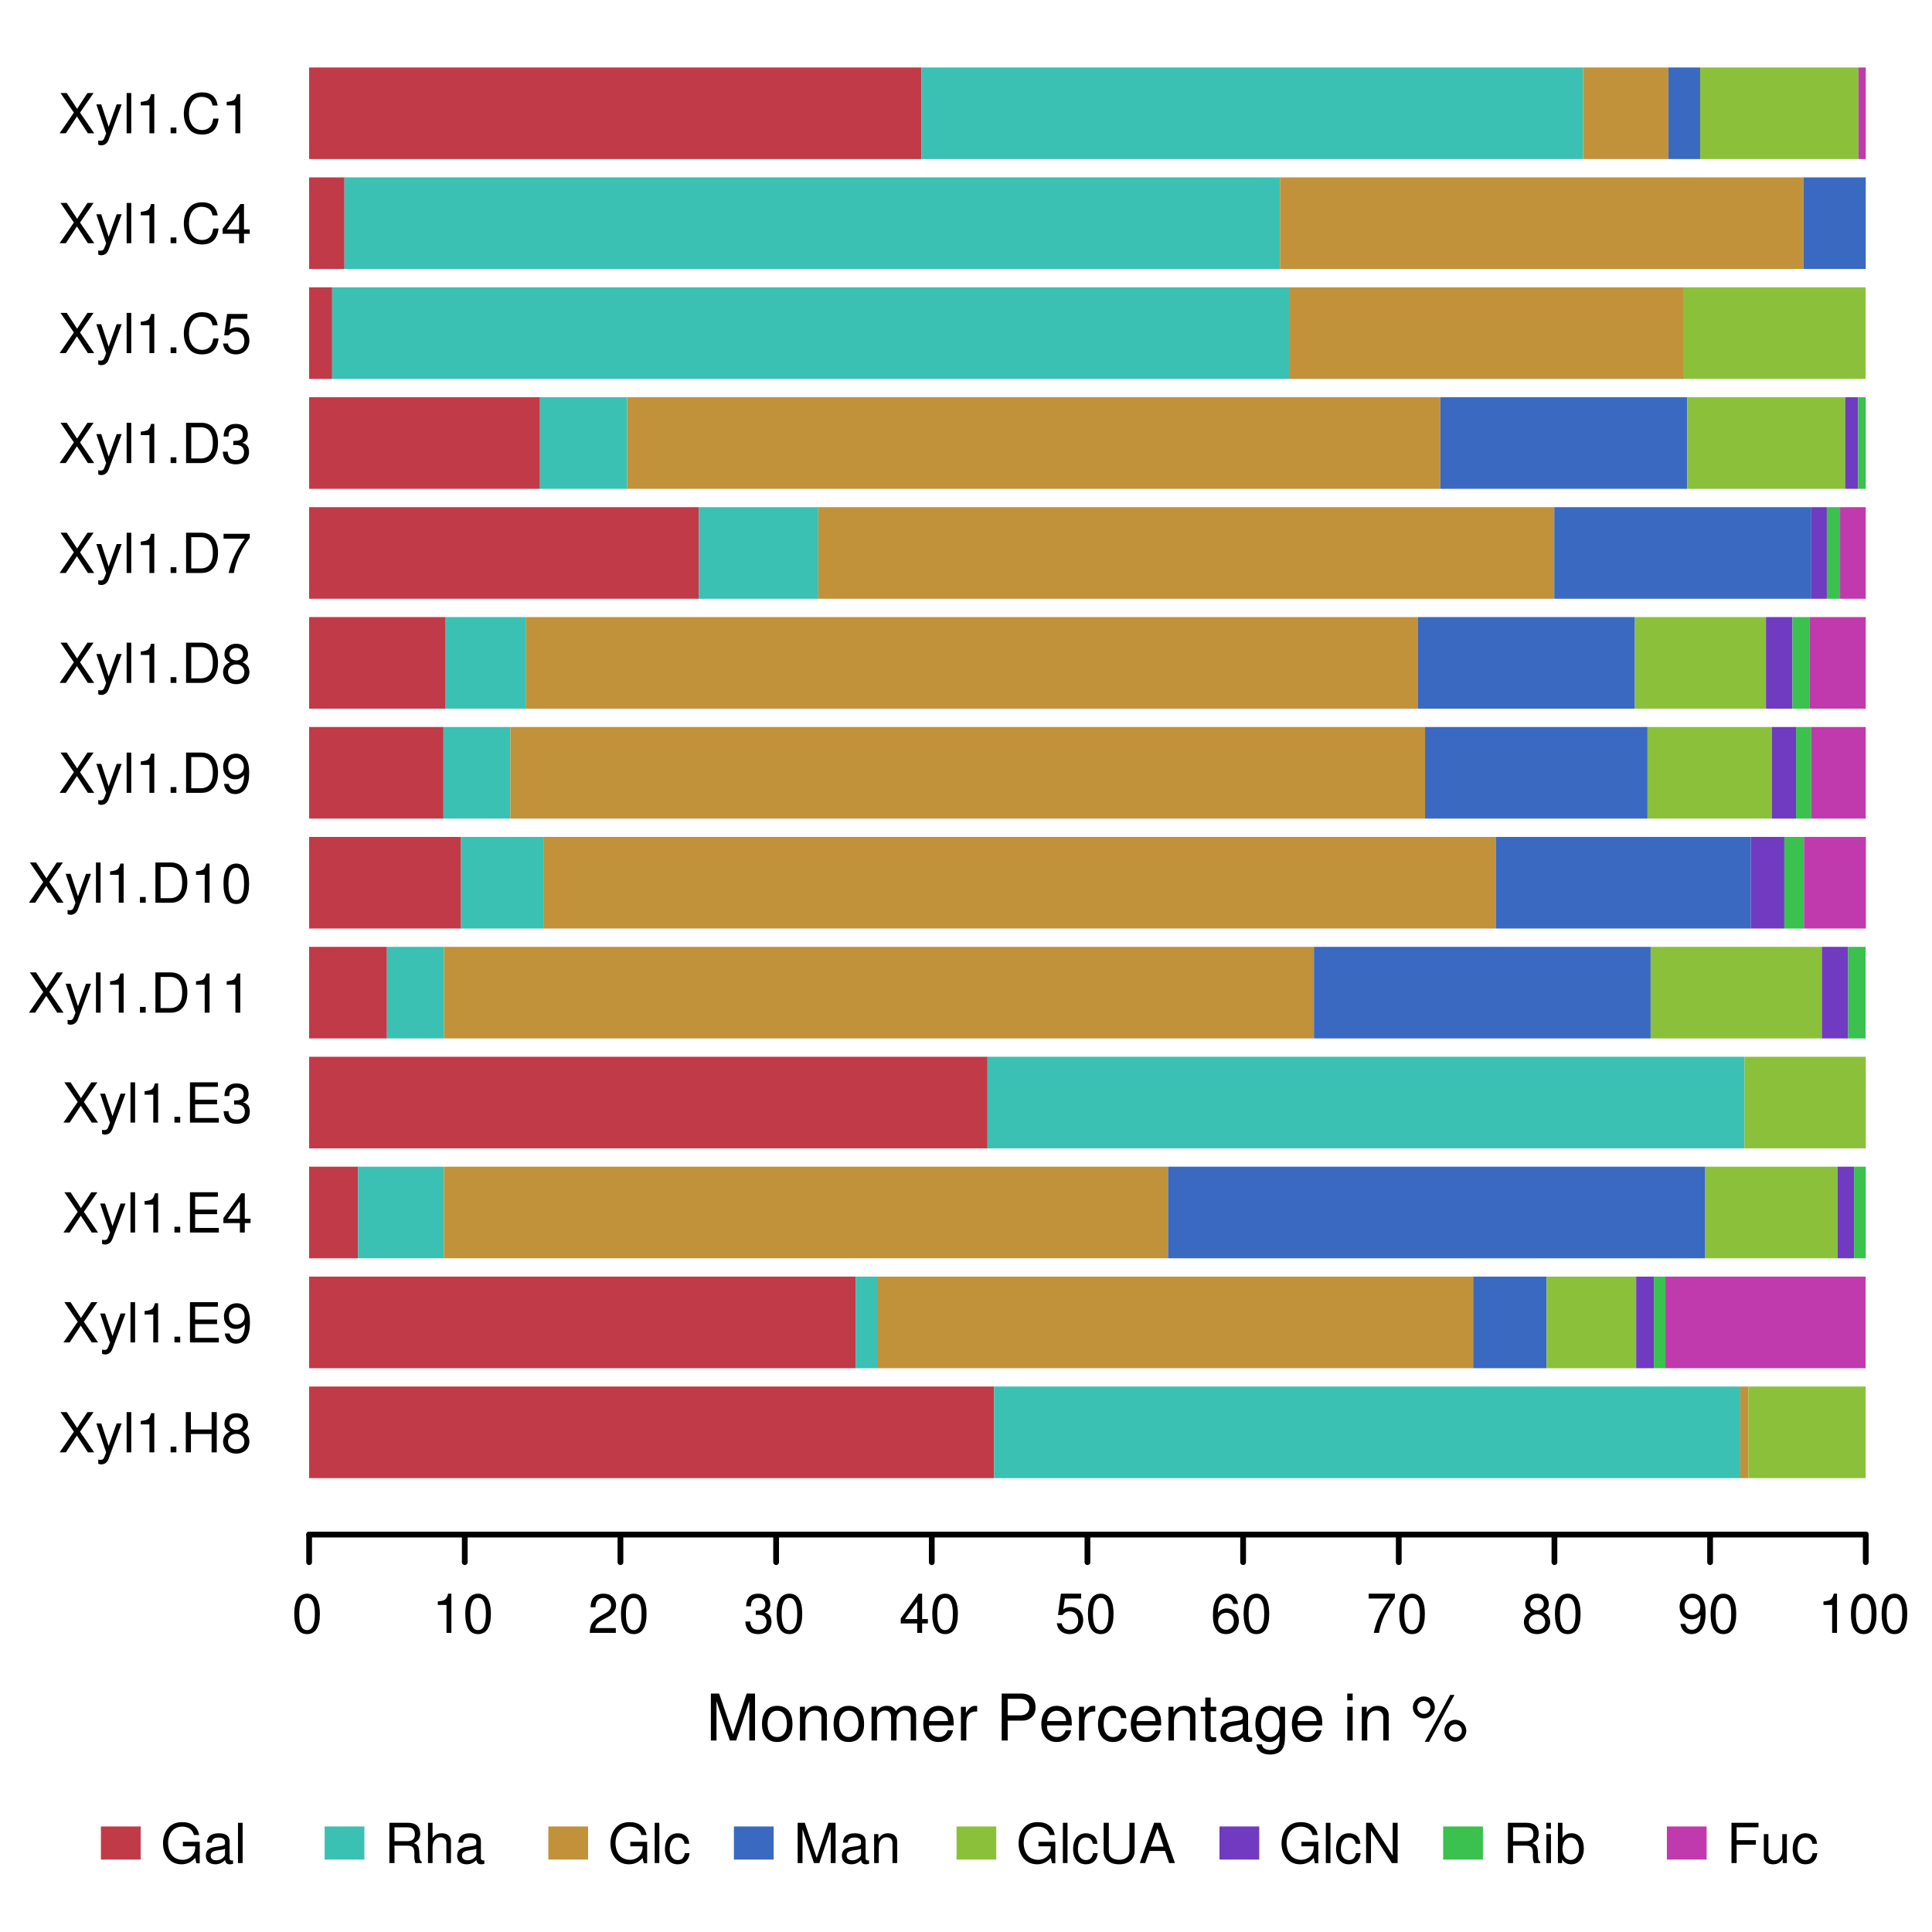 <?xml version="1.0" encoding="UTF-8"?>
<svg xmlns="http://www.w3.org/2000/svg" xmlns:xlink="http://www.w3.org/1999/xlink" width="504pt" height="504pt" viewBox="0 0 504 504" version="1.1">
  <defs>
    <g>
      <symbol overflow="visible" id="glyph0-0">
        <path style="stroke:none;" d=""/>
      </symbol>
      <symbol overflow="visible" id="glyph0-1">
        <path style="stroke:none;" d="M 5.641 -5.391 L 9.172 -10.5 L 7.578 -10.5 L 4.875 -6.375 L 2.172 -10.5 L 0.547 -10.5 L 4.031 -5.391 L 0.312 0 L 1.938 0 L 4.828 -4.375 L 7.688 0 L 9.344 0 Z M 5.641 -5.391 "/>
      </symbol>
      <symbol overflow="visible" id="glyph0-2">
        <path style="stroke:none;" d="M 5.594 -7.547 L 3.5 -1.672 L 1.562 -7.547 L 0.281 -7.547 L 2.844 0.031 L 2.375 1.219 C 2.188 1.75 1.922 1.953 1.406 1.953 C 1.234 1.953 1.031 1.938 0.781 1.875 L 0.781 2.953 C 1.016 3.078 1.266 3.141 1.578 3.141 C 1.969 3.141 2.391 3.016 2.703 2.781 C 3.078 2.5 3.297 2.188 3.531 1.578 L 6.891 -7.547 Z M 5.594 -7.547 "/>
      </symbol>
      <symbol overflow="visible" id="glyph0-3">
        <path style="stroke:none;" d="M 2.188 -10.5 L 0.984 -10.5 L 0.984 0 L 2.188 0 Z M 2.188 -10.5 "/>
      </symbol>
      <symbol overflow="visible" id="glyph0-4">
        <path style="stroke:none;" d="M 3.734 -7.281 L 3.734 0 L 5 0 L 5 -10.219 L 4.156 -10.219 C 3.719 -8.641 3.422 -8.422 1.469 -8.188 L 1.469 -7.281 Z M 3.734 -7.281 "/>
      </symbol>
      <symbol overflow="visible" id="glyph0-5">
        <path style="stroke:none;" d="M 2.75 -1.5 L 1.25 -1.5 L 1.25 0 L 2.75 0 Z M 2.75 -1.5 "/>
      </symbol>
      <symbol overflow="visible" id="glyph0-6">
        <path style="stroke:none;" d="M 7.938 -4.781 L 7.938 0 L 9.281 0 L 9.281 -10.5 L 7.938 -10.5 L 7.938 -5.969 L 2.531 -5.969 L 2.531 -10.5 L 1.203 -10.5 L 1.203 0 L 2.547 0 L 2.547 -4.781 Z M 7.938 -4.781 "/>
      </symbol>
      <symbol overflow="visible" id="glyph0-7">
        <path style="stroke:none;" d="M 5.641 -5.375 C 6.688 -6 7.031 -6.531 7.031 -7.484 C 7.031 -9.094 5.781 -10.219 3.969 -10.219 C 2.156 -10.219 0.891 -9.094 0.891 -7.484 C 0.891 -6.547 1.234 -6.016 2.281 -5.375 C 1.109 -4.812 0.531 -3.969 0.531 -2.844 C 0.531 -0.969 1.938 0.328 3.969 0.328 C 5.984 0.328 7.391 -0.969 7.391 -2.828 C 7.391 -3.969 6.812 -4.812 5.641 -5.375 Z M 3.969 -9.094 C 5.047 -9.094 5.734 -8.453 5.734 -7.469 C 5.734 -6.516 5.031 -5.875 3.969 -5.875 C 2.891 -5.875 2.188 -6.516 2.188 -7.484 C 2.188 -8.453 2.891 -9.094 3.969 -9.094 Z M 3.969 -4.812 C 5.234 -4.812 6.094 -4 6.094 -2.812 C 6.094 -1.594 5.234 -0.797 3.938 -0.797 C 2.688 -0.797 1.828 -1.609 1.828 -2.812 C 1.828 -4 2.688 -4.812 3.969 -4.812 Z M 3.969 -4.812 "/>
      </symbol>
      <symbol overflow="visible" id="glyph0-8">
        <path style="stroke:none;" d="M 2.641 -4.781 L 8.359 -4.781 L 8.359 -5.969 L 2.641 -5.969 L 2.641 -9.328 L 8.578 -9.328 L 8.578 -10.5 L 1.297 -10.5 L 1.297 0 L 8.828 0 L 8.828 -1.188 L 2.641 -1.188 Z M 2.641 -4.781 "/>
      </symbol>
      <symbol overflow="visible" id="glyph0-9">
        <path style="stroke:none;" d="M 0.766 -2.328 C 1.016 -0.656 2.109 0.328 3.656 0.328 C 4.781 0.328 5.812 -0.219 6.391 -1.125 C 7.047 -2.125 7.328 -3.375 7.328 -5.234 C 7.328 -6.938 7.078 -8.031 6.469 -8.953 C 5.906 -9.766 5.016 -10.219 3.891 -10.219 C 1.938 -10.219 0.547 -8.766 0.547 -6.766 C 0.547 -4.875 1.844 -3.531 3.688 -3.531 C 4.656 -3.531 5.359 -3.875 6.016 -4.672 C 6 -2.172 5.203 -0.797 3.75 -0.797 C 2.859 -0.797 2.234 -1.359 2.031 -2.328 Z M 3.875 -9.109 C 5.062 -9.109 5.953 -8.125 5.953 -6.797 C 5.953 -5.547 5.078 -4.656 3.828 -4.656 C 2.609 -4.656 1.844 -5.5 1.844 -6.875 C 1.844 -8.172 2.703 -9.109 3.875 -9.109 Z M 3.875 -9.109 "/>
      </symbol>
      <symbol overflow="visible" id="glyph0-10">
        <path style="stroke:none;" d="M 4.703 -2.453 L 4.703 0 L 5.984 0 L 5.984 -2.453 L 7.484 -2.453 L 7.484 -3.594 L 5.984 -3.594 L 5.984 -10.219 L 5.047 -10.219 L 0.406 -3.781 L 0.406 -2.453 Z M 4.703 -3.594 L 1.516 -3.594 L 4.703 -8.047 Z M 4.703 -3.594 "/>
      </symbol>
      <symbol overflow="visible" id="glyph0-11">
        <path style="stroke:none;" d="M 3.188 -4.688 L 3.344 -4.688 L 3.875 -4.703 C 5.266 -4.703 6 -4.062 6 -2.844 C 6 -1.562 5.203 -0.797 3.875 -0.797 C 2.5 -0.797 1.812 -1.484 1.734 -2.969 L 0.469 -2.969 C 0.516 -2.141 0.656 -1.609 0.906 -1.156 C 1.422 -0.172 2.438 0.328 3.828 0.328 C 5.938 0.328 7.297 -0.922 7.297 -2.859 C 7.297 -4.156 6.781 -4.875 5.562 -5.281 C 6.516 -5.656 6.984 -6.375 6.984 -7.406 C 6.984 -9.156 5.812 -10.219 3.875 -10.219 C 1.812 -10.219 0.719 -9.094 0.672 -6.922 L 1.938 -6.922 C 1.953 -7.531 2.016 -7.875 2.172 -8.203 C 2.469 -8.766 3.094 -9.109 3.891 -9.109 C 5.016 -9.109 5.688 -8.438 5.688 -7.359 C 5.688 -6.641 5.438 -6.203 4.875 -5.984 C 4.531 -5.828 4.078 -5.781 3.188 -5.766 Z M 3.188 -4.688 "/>
      </symbol>
      <symbol overflow="visible" id="glyph0-12">
        <path style="stroke:none;" d="M 1.281 0 L 5.328 0 C 7.984 0 9.609 -1.984 9.609 -5.266 C 9.609 -8.516 8 -10.5 5.328 -10.5 L 1.281 -10.5 Z M 2.625 -1.188 L 2.625 -9.328 L 5.094 -9.328 C 7.172 -9.328 8.266 -7.922 8.266 -5.25 C 8.266 -2.594 7.172 -1.188 5.094 -1.188 Z M 2.625 -1.188 "/>
      </symbol>
      <symbol overflow="visible" id="glyph0-13">
        <path style="stroke:none;" d="M 3.969 -10.219 C 3.016 -10.219 2.141 -9.797 1.609 -9.094 C 0.953 -8.203 0.625 -6.828 0.625 -4.938 C 0.625 -1.5 1.766 0.328 3.969 0.328 C 6.125 0.328 7.297 -1.5 7.297 -4.859 C 7.297 -6.844 6.984 -8.172 6.312 -9.094 C 5.781 -9.812 4.922 -10.219 3.969 -10.219 Z M 3.969 -9.094 C 5.328 -9.094 6 -7.703 6 -4.969 C 6 -2.078 5.344 -0.719 3.938 -0.719 C 2.594 -0.719 1.922 -2.125 1.922 -4.922 C 1.922 -7.719 2.594 -9.094 3.969 -9.094 Z M 3.969 -9.094 "/>
      </symbol>
      <symbol overflow="visible" id="glyph0-14">
        <path style="stroke:none;" d="M 7.484 -10.219 L 0.656 -10.219 L 0.656 -8.953 L 6.188 -8.953 C 3.75 -5.484 2.75 -3.359 1.984 0 L 3.344 0 C 3.906 -3.266 5.188 -6.078 7.484 -9.141 Z M 7.484 -10.219 "/>
      </symbol>
      <symbol overflow="visible" id="glyph0-15">
        <path style="stroke:none;" d="M 9.531 -7.25 C 9.125 -9.547 7.797 -10.672 5.484 -10.672 C 4.078 -10.672 2.938 -10.234 2.156 -9.359 C 1.203 -8.328 0.688 -6.828 0.688 -5.125 C 0.688 -3.406 1.219 -1.922 2.219 -0.891 C 3.031 -0.062 4.062 0.328 5.438 0.328 C 8 0.328 9.438 -1.047 9.75 -3.828 L 8.375 -3.828 C 8.25 -3.109 8.109 -2.625 7.891 -2.203 C 7.469 -1.344 6.562 -0.844 5.453 -0.844 C 3.359 -0.844 2.031 -2.516 2.031 -5.141 C 2.031 -7.844 3.297 -9.5 5.328 -9.5 C 6.188 -9.5 6.969 -9.234 7.406 -8.828 C 7.797 -8.469 8.016 -8.031 8.172 -7.25 Z M 9.531 -7.25 "/>
      </symbol>
      <symbol overflow="visible" id="glyph0-16">
        <path style="stroke:none;" d="M 6.859 -10.219 L 1.578 -10.219 L 0.828 -4.656 L 1.984 -4.656 C 2.578 -5.359 3.062 -5.609 3.859 -5.609 C 5.234 -5.609 6.094 -4.672 6.094 -3.156 C 6.094 -1.688 5.25 -0.797 3.859 -0.797 C 2.75 -0.797 2.078 -1.359 1.766 -2.5 L 0.5 -2.5 C 0.672 -1.672 0.828 -1.266 1.125 -0.891 C 1.703 -0.109 2.734 0.328 3.891 0.328 C 5.953 0.328 7.391 -1.172 7.391 -3.328 C 7.391 -5.344 6.047 -6.734 4.094 -6.734 C 3.375 -6.734 2.797 -6.547 2.203 -6.109 L 2.609 -8.953 L 6.859 -8.953 Z M 6.859 -10.219 "/>
      </symbol>
      <symbol overflow="visible" id="glyph0-17">
        <path style="stroke:none;" d="M 10.219 -5.547 L 5.828 -5.547 L 5.828 -4.359 L 9.031 -4.359 L 9.031 -4.078 C 9.031 -2.203 7.656 -0.844 5.734 -0.844 C 4.672 -0.844 3.703 -1.234 3.078 -1.922 C 2.391 -2.672 1.969 -3.922 1.969 -5.219 C 1.969 -7.797 3.438 -9.5 5.656 -9.5 C 7.266 -9.5 8.406 -8.672 8.703 -7.312 L 10.062 -7.312 C 9.703 -9.453 8.078 -10.672 5.672 -10.672 C 4.391 -10.672 3.359 -10.344 2.531 -9.672 C 1.328 -8.656 0.641 -7.031 0.641 -5.141 C 0.641 -1.922 2.609 0.328 5.453 0.328 C 6.875 0.328 8.016 -0.203 9.031 -1.344 L 9.359 0.062 L 10.219 0.062 Z M 10.219 -5.547 "/>
      </symbol>
      <symbol overflow="visible" id="glyph0-18">
        <path style="stroke:none;" d="M 7.703 -0.703 C 7.578 -0.672 7.516 -0.672 7.453 -0.672 C 7.031 -0.672 6.797 -0.891 6.797 -1.266 L 6.797 -5.703 C 6.797 -7.047 5.812 -7.766 3.969 -7.766 C 2.859 -7.766 1.953 -7.453 1.453 -6.891 C 1.109 -6.5 0.969 -6.062 0.938 -5.312 L 2.141 -5.312 C 2.25 -6.234 2.797 -6.656 3.922 -6.656 C 5 -6.656 5.609 -6.25 5.609 -5.531 L 5.609 -5.219 C 5.609 -4.703 5.297 -4.5 4.344 -4.375 C 2.656 -4.156 2.391 -4.109 1.938 -3.922 C 1.047 -3.562 0.609 -2.875 0.609 -1.906 C 0.609 -0.531 1.562 0.328 3.078 0.328 C 4.031 0.328 4.797 0 5.641 -0.781 C 5.734 -0.016 6.109 0.328 6.891 0.328 C 7.125 0.328 7.312 0.297 7.703 0.203 Z M 5.609 -2.375 C 5.609 -1.969 5.484 -1.734 5.125 -1.391 C 4.641 -0.953 4.047 -0.719 3.344 -0.719 C 2.406 -0.719 1.859 -1.172 1.859 -1.938 C 1.859 -2.719 2.391 -3.125 3.672 -3.312 C 4.938 -3.484 5.203 -3.547 5.609 -3.734 Z M 5.609 -2.375 "/>
      </symbol>
      <symbol overflow="visible" id="glyph0-19">
        <path style="stroke:none;" d="M 2.672 -4.531 L 6.141 -4.531 C 7.328 -4.531 7.859 -3.953 7.859 -2.656 L 7.844 -1.719 C 7.844 -1.062 7.969 -0.438 8.156 0 L 9.781 0 L 9.781 -0.328 C 9.281 -0.672 9.172 -1.047 9.141 -2.453 C 9.141 -4.172 8.859 -4.703 7.719 -5.188 C 8.906 -5.766 9.375 -6.5 9.375 -7.688 C 9.375 -9.516 8.234 -10.5 6.188 -10.5 L 1.344 -10.5 L 1.344 0 L 2.672 0 Z M 2.672 -5.703 L 2.672 -9.328 L 5.922 -9.328 C 6.672 -9.328 7.109 -9.203 7.438 -8.922 C 7.797 -8.609 7.984 -8.141 7.984 -7.5 C 7.984 -6.266 7.344 -5.703 5.922 -5.703 Z M 2.672 -5.703 "/>
      </symbol>
      <symbol overflow="visible" id="glyph0-20">
        <path style="stroke:none;" d="M 1.016 -10.5 L 1.016 0 L 2.203 0 L 2.203 -4.156 C 2.203 -5.703 3.016 -6.719 4.25 -6.719 C 4.641 -6.719 5.031 -6.578 5.312 -6.375 C 5.656 -6.125 5.812 -5.766 5.812 -5.234 L 5.812 0 L 7 0 L 7 -5.703 C 7 -6.969 6.094 -7.766 4.625 -7.766 C 3.562 -7.766 2.906 -7.438 2.203 -6.516 L 2.203 -10.5 Z M 1.016 -10.5 "/>
      </symbol>
      <symbol overflow="visible" id="glyph0-21">
        <path style="stroke:none;" d="M 6.781 -5.016 C 6.734 -5.75 6.562 -6.219 6.281 -6.641 C 5.766 -7.344 4.859 -7.766 3.797 -7.766 C 1.766 -7.766 0.453 -6.156 0.453 -3.641 C 0.453 -1.203 1.75 0.328 3.781 0.328 C 5.594 0.328 6.734 -0.75 6.875 -2.594 L 5.656 -2.594 C 5.453 -1.391 4.844 -0.781 3.812 -0.781 C 2.5 -0.781 1.703 -1.859 1.703 -3.641 C 1.703 -5.531 2.484 -6.656 3.781 -6.656 C 4.797 -6.656 5.438 -6.062 5.578 -5.016 Z M 6.781 -5.016 "/>
      </symbol>
      <symbol overflow="visible" id="glyph0-22">
        <path style="stroke:none;" d="M 6.734 0 L 9.703 -8.797 L 9.703 0 L 10.969 0 L 10.969 -10.5 L 9.109 -10.5 L 6.047 -1.359 L 2.938 -10.5 L 1.078 -10.5 L 1.078 0 L 2.344 0 L 2.344 -8.797 L 5.328 0 Z M 6.734 0 "/>
      </symbol>
      <symbol overflow="visible" id="glyph0-23">
        <path style="stroke:none;" d="M 1.016 -7.547 L 1.016 0 L 2.219 0 L 2.219 -4.156 C 2.219 -5.703 3.031 -6.719 4.266 -6.719 C 5.219 -6.719 5.812 -6.141 5.812 -5.234 L 5.812 0 L 7.016 0 L 7.016 -5.703 C 7.016 -6.953 6.078 -7.766 4.625 -7.766 C 3.5 -7.766 2.781 -7.328 2.125 -6.281 L 2.125 -7.547 Z M 1.016 -7.547 "/>
      </symbol>
      <symbol overflow="visible" id="glyph0-24">
        <path style="stroke:none;" d="M 7.953 -10.5 L 7.953 -3.125 C 7.953 -1.719 6.922 -0.844 5.25 -0.844 C 4.469 -0.844 3.828 -1.031 3.328 -1.391 C 2.812 -1.797 2.562 -2.328 2.562 -3.125 L 2.562 -10.5 L 1.219 -10.5 L 1.219 -3.125 C 1.219 -1 2.75 0.328 5.25 0.328 C 7.703 0.328 9.297 -1.016 9.297 -3.125 L 9.297 -10.5 Z M 7.953 -10.5 "/>
      </symbol>
      <symbol overflow="visible" id="glyph0-25">
        <path style="stroke:none;" d="M 6.828 -3.156 L 7.906 0 L 9.406 0 L 5.719 -10.5 L 3.984 -10.5 L 0.25 0 L 1.672 0 L 2.781 -3.156 Z M 6.453 -4.281 L 3.109 -4.281 L 4.844 -9.062 Z M 6.453 -4.281 "/>
      </symbol>
      <symbol overflow="visible" id="glyph0-26">
        <path style="stroke:none;" d="M 9.312 -10.5 L 8.031 -10.5 L 8.031 -1.922 L 2.547 -10.5 L 1.094 -10.5 L 1.094 0 L 2.359 0 L 2.359 -8.516 L 7.797 0 L 9.312 0 Z M 9.312 -10.5 "/>
      </symbol>
      <symbol overflow="visible" id="glyph0-27">
        <path style="stroke:none;" d="M 2.156 -7.547 L 0.969 -7.547 L 0.969 0 L 2.156 0 Z M 2.156 -10.5 L 0.953 -10.5 L 0.953 -8.984 L 2.156 -8.984 Z M 2.156 -10.5 "/>
      </symbol>
      <symbol overflow="visible" id="glyph0-28">
        <path style="stroke:none;" d="M 0.781 -10.5 L 0.781 0 L 1.859 0 L 1.859 -0.969 C 2.438 -0.094 3.203 0.328 4.25 0.328 C 6.234 0.328 7.531 -1.297 7.531 -3.797 C 7.531 -6.25 6.297 -7.766 4.312 -7.766 C 3.266 -7.766 2.531 -7.375 1.969 -6.531 L 1.969 -10.5 Z M 4.078 -6.641 C 5.422 -6.641 6.281 -5.469 6.281 -3.672 C 6.281 -1.953 5.391 -0.797 4.078 -0.797 C 2.812 -0.797 1.969 -1.938 1.969 -3.719 C 1.969 -5.484 2.812 -6.641 4.078 -6.641 Z M 4.078 -6.641 "/>
      </symbol>
      <symbol overflow="visible" id="glyph0-29">
        <path style="stroke:none;" d="M 2.641 -4.781 L 7.656 -4.781 L 7.656 -5.969 L 2.641 -5.969 L 2.641 -9.328 L 8.344 -9.328 L 8.344 -10.5 L 1.297 -10.5 L 1.297 0 L 2.641 0 Z M 2.641 -4.781 "/>
      </symbol>
      <symbol overflow="visible" id="glyph0-30">
        <path style="stroke:none;" d="M 6.938 0 L 6.938 -7.547 L 5.75 -7.547 L 5.75 -3.266 C 5.75 -1.734 4.938 -0.719 3.688 -0.719 C 2.734 -0.719 2.125 -1.297 2.125 -2.203 L 2.125 -7.547 L 0.938 -7.547 L 0.938 -1.734 C 0.938 -0.469 1.875 0.328 3.344 0.328 C 4.453 0.328 5.156 -0.062 5.859 -1.047 L 5.859 0 Z M 6.938 0 "/>
      </symbol>
      <symbol overflow="visible" id="glyph0-31">
        <path style="stroke:none;" d="M 7.297 -1.25 L 1.922 -1.25 C 2.047 -2.094 2.5 -2.625 3.766 -3.359 L 5.203 -4.141 C 6.625 -4.906 7.359 -5.969 7.359 -7.219 C 7.359 -8.062 7.016 -8.859 6.406 -9.406 C 5.812 -9.953 5.062 -10.219 4.094 -10.219 C 2.797 -10.219 1.828 -9.75 1.266 -8.891 C 0.906 -8.344 0.75 -7.703 0.719 -6.672 L 1.984 -6.672 C 2.031 -7.359 2.125 -7.781 2.297 -8.109 C 2.625 -8.734 3.281 -9.109 4.047 -9.109 C 5.203 -9.109 6.062 -8.281 6.062 -7.188 C 6.062 -6.375 5.594 -5.688 4.688 -5.172 L 3.359 -4.422 C 1.219 -3.219 0.609 -2.25 0.484 0 L 7.297 0 Z M 7.297 -1.25 "/>
      </symbol>
      <symbol overflow="visible" id="glyph0-32">
        <path style="stroke:none;" d="M 7.172 -7.547 C 6.922 -9.219 5.828 -10.219 4.281 -10.219 C 3.156 -10.219 2.141 -9.672 1.547 -8.766 C 0.906 -7.766 0.625 -6.516 0.625 -4.656 C 0.625 -2.938 0.875 -1.844 1.484 -0.938 C 2.031 -0.109 2.922 0.328 4.047 0.328 C 6 0.328 7.391 -1.109 7.391 -3.109 C 7.391 -5.016 6.094 -6.359 4.266 -6.359 C 3.25 -6.359 2.469 -5.969 1.922 -5.219 C 1.938 -7.703 2.734 -9.094 4.188 -9.094 C 5.078 -9.094 5.703 -8.531 5.906 -7.547 Z M 4.109 -5.234 C 5.328 -5.234 6.094 -4.375 6.094 -3.016 C 6.094 -1.734 5.234 -0.797 4.062 -0.797 C 2.875 -0.797 1.984 -1.766 1.984 -3.078 C 1.984 -4.344 2.859 -5.234 4.109 -5.234 Z M 4.109 -5.234 "/>
      </symbol>
      <symbol overflow="visible" id="glyph1-0">
        <path style="stroke:none;" d=""/>
      </symbol>
      <symbol overflow="visible" id="glyph1-1">
        <path style="stroke:none;" d="M 7.859 0 L 11.297 -10.266 L 11.297 0 L 12.781 0 L 12.781 -12.25 L 10.609 -12.25 L 7.047 -1.578 L 3.422 -12.25 L 1.266 -12.25 L 1.266 0 L 2.734 0 L 2.734 -10.266 L 6.219 0 Z M 7.859 0 "/>
      </symbol>
      <symbol overflow="visible" id="glyph1-2">
        <path style="stroke:none;" d="M 4.562 -9.047 C 2.094 -9.047 0.609 -7.297 0.609 -4.328 C 0.609 -1.375 2.078 0.391 4.578 0.391 C 7.047 0.391 8.562 -1.375 8.562 -4.266 C 8.562 -7.312 7.109 -9.047 4.562 -9.047 Z M 4.578 -7.766 C 6.172 -7.766 7.109 -6.469 7.109 -4.281 C 7.109 -2.219 6.125 -0.906 4.578 -0.906 C 3.016 -0.906 2.062 -2.203 2.062 -4.328 C 2.062 -6.453 3.016 -7.766 4.578 -7.766 Z M 4.578 -7.766 "/>
      </symbol>
      <symbol overflow="visible" id="glyph1-3">
        <path style="stroke:none;" d="M 1.172 -8.797 L 1.172 0 L 2.594 0 L 2.594 -4.859 C 2.594 -6.656 3.531 -7.828 4.969 -7.828 C 6.078 -7.828 6.781 -7.156 6.781 -6.094 L 6.781 0 L 8.188 0 L 8.188 -6.656 C 8.188 -8.109 7.094 -9.047 5.391 -9.047 C 4.078 -9.047 3.234 -8.547 2.469 -7.328 L 2.469 -8.797 Z M 1.172 -8.797 "/>
      </symbol>
      <symbol overflow="visible" id="glyph1-4">
        <path style="stroke:none;" d="M 1.172 -8.797 L 1.172 0 L 2.594 0 L 2.594 -5.531 C 2.594 -6.797 3.516 -7.828 4.656 -7.828 C 5.688 -7.828 6.281 -7.188 6.281 -6.062 L 6.281 0 L 7.688 0 L 7.688 -5.531 C 7.688 -6.797 8.609 -7.828 9.766 -7.828 C 10.781 -7.828 11.391 -7.172 11.391 -6.062 L 11.391 0 L 12.797 0 L 12.797 -6.594 C 12.797 -8.188 11.891 -9.047 10.25 -9.047 C 9.062 -9.047 8.359 -8.703 7.547 -7.703 C 7.016 -8.656 6.312 -9.047 5.172 -9.047 C 4 -9.047 3.219 -8.609 2.469 -7.562 L 2.469 -8.797 Z M 1.172 -8.797 "/>
      </symbol>
      <symbol overflow="visible" id="glyph1-5">
        <path style="stroke:none;" d="M 8.609 -3.938 C 8.609 -5.281 8.516 -6.078 8.266 -6.734 C 7.688 -8.188 6.344 -9.047 4.703 -9.047 C 2.25 -9.047 0.672 -7.172 0.672 -4.281 C 0.672 -1.391 2.203 0.391 4.672 0.391 C 6.688 0.391 8.078 -0.75 8.438 -2.672 L 7.016 -2.672 C 6.641 -1.516 5.844 -0.906 4.719 -0.906 C 3.828 -0.906 3.078 -1.312 2.609 -2.047 C 2.266 -2.547 2.156 -3.062 2.141 -3.938 Z M 2.172 -5.078 C 2.281 -6.703 3.281 -7.766 4.688 -7.766 C 6.062 -7.766 7.125 -6.625 7.125 -5.172 C 7.125 -5.141 7.125 -5.109 7.109 -5.078 Z M 2.172 -5.078 "/>
      </symbol>
      <symbol overflow="visible" id="glyph1-6">
        <path style="stroke:none;" d="M 1.156 -8.797 L 1.156 0 L 2.562 0 L 2.562 -4.562 C 2.562 -5.828 2.891 -6.656 3.562 -7.141 C 4 -7.453 4.422 -7.562 5.391 -7.578 L 5.391 -9 C 5.156 -9.031 5.031 -9.047 4.859 -9.047 C 3.953 -9.047 3.266 -8.516 2.453 -7.203 L 2.453 -8.797 Z M 1.156 -8.797 "/>
      </symbol>
      <symbol overflow="visible" id="glyph1-7">
        <path style="stroke:none;" d=""/>
      </symbol>
      <symbol overflow="visible" id="glyph1-8">
        <path style="stroke:none;" d="M 3.094 -5.188 L 6.938 -5.188 C 7.891 -5.188 8.656 -5.469 9.312 -6.062 C 10.047 -6.734 10.359 -7.531 10.359 -8.656 C 10.359 -10.953 9 -12.25 6.578 -12.25 L 1.531 -12.25 L 1.531 0 L 3.094 0 Z M 3.094 -6.562 L 3.094 -10.875 L 6.344 -10.875 C 7.844 -10.875 8.734 -10.062 8.734 -8.719 C 8.734 -7.375 7.844 -6.562 6.344 -6.562 Z M 3.094 -6.562 "/>
      </symbol>
      <symbol overflow="visible" id="glyph1-9">
        <path style="stroke:none;" d="M 7.906 -5.844 C 7.844 -6.703 7.656 -7.25 7.328 -7.75 C 6.719 -8.562 5.656 -9.047 4.438 -9.047 C 2.062 -9.047 0.516 -7.172 0.516 -4.25 C 0.516 -1.406 2.031 0.391 4.422 0.391 C 6.516 0.391 7.844 -0.875 8.016 -3.016 L 6.594 -3.016 C 6.359 -1.609 5.641 -0.906 4.453 -0.906 C 2.906 -0.906 1.984 -2.172 1.984 -4.25 C 1.984 -6.453 2.891 -7.766 4.422 -7.766 C 5.594 -7.766 6.328 -7.078 6.5 -5.844 Z M 7.906 -5.844 "/>
      </symbol>
      <symbol overflow="visible" id="glyph1-10">
        <path style="stroke:none;" d="M 4.266 -8.797 L 2.828 -8.797 L 2.828 -11.219 L 1.422 -11.219 L 1.422 -8.797 L 0.234 -8.797 L 0.234 -7.656 L 1.422 -7.656 L 1.422 -1 C 1.422 -0.125 2.031 0.391 3.125 0.391 C 3.453 0.391 3.797 0.359 4.266 0.266 L 4.266 -0.906 C 4.078 -0.859 3.859 -0.844 3.594 -0.844 C 2.984 -0.844 2.828 -1 2.828 -1.625 L 2.828 -7.656 L 4.266 -7.656 Z M 4.266 -8.797 "/>
      </symbol>
      <symbol overflow="visible" id="glyph1-11">
        <path style="stroke:none;" d="M 8.984 -0.828 C 8.828 -0.797 8.766 -0.797 8.688 -0.797 C 8.203 -0.797 7.922 -1.047 7.922 -1.484 L 7.922 -6.656 C 7.922 -8.219 6.781 -9.047 4.625 -9.047 C 3.344 -9.047 2.281 -8.688 1.703 -8.031 C 1.297 -7.578 1.125 -7.078 1.094 -6.203 L 2.5 -6.203 C 2.625 -7.266 3.266 -7.766 4.562 -7.766 C 5.828 -7.766 6.531 -7.297 6.531 -6.453 L 6.531 -6.078 C 6.531 -5.5 6.188 -5.234 5.078 -5.109 C 3.094 -4.859 2.781 -4.781 2.25 -4.562 C 1.219 -4.156 0.703 -3.359 0.703 -2.219 C 0.703 -0.625 1.812 0.391 3.594 0.391 C 4.703 0.391 5.594 0 6.578 -0.906 C 6.688 -0.016 7.125 0.391 8.031 0.391 C 8.312 0.391 8.531 0.359 8.984 0.234 Z M 6.531 -2.766 C 6.531 -2.297 6.406 -2.016 5.984 -1.625 C 5.406 -1.109 4.719 -0.844 3.891 -0.844 C 2.812 -0.844 2.172 -1.359 2.172 -2.25 C 2.172 -3.172 2.781 -3.641 4.281 -3.859 C 5.766 -4.062 6.062 -4.125 6.531 -4.344 Z M 6.531 -2.766 "/>
      </symbol>
      <symbol overflow="visible" id="glyph1-12">
        <path style="stroke:none;" d="M 6.922 -8.797 L 6.922 -7.531 C 6.219 -8.562 5.359 -9.047 4.234 -9.047 C 2 -9.047 0.484 -7.109 0.484 -4.25 C 0.484 -2.812 0.875 -1.625 1.594 -0.797 C 2.25 -0.047 3.188 0.391 4.109 0.391 C 5.219 0.391 6 -0.078 6.781 -1.188 L 6.781 -0.734 C 6.781 0.453 6.641 1.172 6.281 1.656 C 5.906 2.188 5.188 2.484 4.328 2.484 C 3.688 2.484 3.125 2.312 2.734 2.016 C 2.422 1.766 2.281 1.531 2.203 1 L 0.766 1 C 0.922 2.672 2.219 3.656 4.281 3.656 C 5.594 3.656 6.719 3.234 7.297 2.531 C 7.969 1.734 8.219 0.625 8.219 -1.438 L 8.219 -8.797 Z M 4.391 -7.766 C 5.891 -7.766 6.781 -6.484 6.781 -4.281 C 6.781 -2.188 5.875 -0.906 4.406 -0.906 C 2.875 -0.906 1.953 -2.203 1.953 -4.328 C 1.953 -6.453 2.891 -7.766 4.391 -7.766 Z M 4.391 -7.766 "/>
      </symbol>
      <symbol overflow="visible" id="glyph1-13">
        <path style="stroke:none;" d="M 2.516 -8.797 L 1.125 -8.797 L 1.125 0 L 2.516 0 Z M 2.516 -12.25 L 1.109 -12.25 L 1.109 -10.484 L 2.516 -10.484 Z M 2.516 -12.25 "/>
      </symbol>
      <symbol overflow="visible" id="glyph1-14">
        <path style="stroke:none;" d="M 3.344 -11.5 C 1.781 -11.5 0.484 -10.219 0.484 -8.641 C 0.484 -7.047 1.781 -5.766 3.359 -5.766 C 4.922 -5.766 6.219 -7.047 6.219 -8.594 C 6.219 -10.234 4.953 -11.5 3.344 -11.5 Z M 3.344 -10.328 C 4.297 -10.328 5.062 -9.578 5.062 -8.609 C 5.062 -7.688 4.281 -6.938 3.359 -6.938 C 2.422 -6.938 1.641 -7.703 1.641 -8.641 C 1.641 -9.578 2.422 -10.328 3.344 -10.328 Z M 10.234 -11.906 L 3.594 0.328 L 4.703 0.328 L 11.344 -11.906 Z M 11.562 -5.406 C 10 -5.406 8.703 -4.109 8.703 -2.547 C 8.703 -0.969 10 0.312 11.578 0.312 C 13.125 0.312 14.422 -0.969 14.422 -2.516 C 14.422 -4.125 13.172 -5.406 11.562 -5.406 Z M 11.562 -4.234 C 12.516 -4.234 13.266 -3.484 13.266 -2.516 C 13.266 -1.609 12.5 -0.859 11.578 -0.859 C 10.625 -0.859 9.859 -1.609 9.859 -2.547 C 9.859 -3.484 10.625 -4.234 11.562 -4.234 Z M 11.562 -4.234 "/>
      </symbol>
    </g>
  </defs>
  <g id="surface11">
    <rect x="0" y="0" width="504" height="504" style="fill:rgb(100%,100%,100%);fill-opacity:1;stroke:none;"/>
    <path style=" stroke:none;fill-rule:nonzero;fill:rgb(75.686%,22.745%,28.235%);fill-opacity:1;" d="M 80.641 385.602 L 259.316 385.602 L 259.316 361.707 L 80.641 361.707 Z M 80.641 385.602 "/>
    <path style=" stroke:none;fill-rule:nonzero;fill:rgb(22.745%,75.686%,70.196%);fill-opacity:1;" d="M 259.316 385.602 L 453.992 385.602 L 453.992 361.707 L 259.316 361.707 Z M 259.316 385.602 "/>
    <path style=" stroke:none;fill-rule:nonzero;fill:rgb(75.686%,57.255%,22.745%);fill-opacity:1;" d="M 453.988 385.602 L 456.102 385.602 L 456.102 361.707 L 453.988 361.707 Z M 453.988 385.602 "/>
    <path style=" stroke:none;fill-rule:nonzero;fill:rgb(54.51%,75.686%,22.745%);fill-opacity:1;" d="M 456.102 385.602 L 486.68 385.602 L 486.68 361.707 L 456.102 361.707 Z M 456.102 385.602 "/>
    <path style=" stroke:none;fill-rule:nonzero;fill:rgb(75.686%,22.745%,28.235%);fill-opacity:1;" d="M 80.641 356.926 L 223.215 356.926 L 223.215 333.031 L 80.641 333.031 Z M 80.641 356.926 "/>
    <path style=" stroke:none;fill-rule:nonzero;fill:rgb(22.745%,75.686%,70.196%);fill-opacity:1;" d="M 223.215 356.926 L 228.82 356.926 L 228.82 333.031 L 223.215 333.031 Z M 223.215 356.926 "/>
    <path style=" stroke:none;fill-rule:nonzero;fill:rgb(75.686%,57.255%,22.745%);fill-opacity:1;" d="M 228.82 356.926 L 384.309 356.926 L 384.309 333.031 L 228.82 333.031 Z M 228.82 356.926 "/>
    <path style=" stroke:none;fill-rule:nonzero;fill:rgb(22.745%,41.176%,75.686%);fill-opacity:1;" d="M 384.305 356.926 L 403.473 356.926 L 403.473 333.031 L 384.305 333.031 Z M 384.305 356.926 "/>
    <path style=" stroke:none;fill-rule:nonzero;fill:rgb(54.51%,75.686%,22.745%);fill-opacity:1;" d="M 403.473 356.926 L 426.82 356.926 L 426.82 333.031 L 403.473 333.031 Z M 403.473 356.926 "/>
    <path style=" stroke:none;fill-rule:nonzero;fill:rgb(43.922%,22.745%,75.686%);fill-opacity:1;" d="M 426.824 356.926 L 431.453 356.926 L 431.453 333.031 L 426.824 333.031 Z M 426.824 356.926 "/>
    <path style=" stroke:none;fill-rule:nonzero;fill:rgb(22.745%,75.686%,30.588%);fill-opacity:1;" d="M 431.453 356.926 L 434.457 356.926 L 434.457 333.031 L 431.453 333.031 Z M 431.453 356.926 "/>
    <path style=" stroke:none;fill-rule:nonzero;fill:rgb(75.686%,22.745%,67.843%);fill-opacity:1;" d="M 434.457 356.926 L 486.68 356.926 L 486.68 333.031 L 434.457 333.031 Z M 434.457 356.926 "/>
    <path style=" stroke:none;fill-rule:nonzero;fill:rgb(75.686%,22.745%,28.235%);fill-opacity:1;" d="M 80.641 328.25 L 93.391 328.25 L 93.391 304.355 L 80.641 304.355 Z M 80.641 328.25 "/>
    <path style=" stroke:none;fill-rule:nonzero;fill:rgb(22.745%,75.686%,70.196%);fill-opacity:1;" d="M 93.391 328.25 L 115.805 328.25 L 115.805 304.355 L 93.391 304.355 Z M 93.391 328.25 "/>
    <path style=" stroke:none;fill-rule:nonzero;fill:rgb(75.686%,57.255%,22.745%);fill-opacity:1;" d="M 115.805 328.25 L 304.715 328.25 L 304.715 304.355 L 115.805 304.355 Z M 115.805 328.25 "/>
    <path style=" stroke:none;fill-rule:nonzero;fill:rgb(22.745%,41.176%,75.686%);fill-opacity:1;" d="M 304.715 328.25 L 444.852 328.25 L 444.852 304.355 L 304.715 304.355 Z M 304.715 328.25 "/>
    <path style=" stroke:none;fill-rule:nonzero;fill:rgb(54.51%,75.686%,22.745%);fill-opacity:1;" d="M 444.852 328.25 L 479.367 328.25 L 479.367 304.355 L 444.852 304.355 Z M 444.852 328.25 "/>
    <path style=" stroke:none;fill-rule:nonzero;fill:rgb(43.922%,22.745%,75.686%);fill-opacity:1;" d="M 479.371 328.25 L 483.676 328.25 L 483.676 304.355 L 479.371 304.355 Z M 479.371 328.25 "/>
    <path style=" stroke:none;fill-rule:nonzero;fill:rgb(22.745%,75.686%,30.588%);fill-opacity:1;" d="M 483.676 328.25 L 486.723 328.25 L 486.723 304.355 L 483.676 304.355 Z M 483.676 328.25 "/>
    <path style=" stroke:none;fill-rule:nonzero;fill:rgb(75.686%,22.745%,28.235%);fill-opacity:1;" d="M 80.641 299.574 L 257.609 299.574 L 257.609 275.68 L 80.641 275.68 Z M 80.641 299.574 "/>
    <path style=" stroke:none;fill-rule:nonzero;fill:rgb(22.745%,75.686%,70.196%);fill-opacity:1;" d="M 257.609 299.574 L 455.086 299.574 L 455.086 275.68 L 257.609 275.68 Z M 257.609 299.574 "/>
    <path style=" stroke:none;fill-rule:nonzero;fill:rgb(54.51%,75.686%,22.745%);fill-opacity:1;" d="M 455.086 299.574 L 486.719 299.574 L 486.719 275.68 L 455.086 275.68 Z M 455.086 299.574 "/>
    <path style=" stroke:none;fill-rule:nonzero;fill:rgb(75.686%,22.745%,28.235%);fill-opacity:1;" d="M 80.641 270.898 L 100.945 270.898 L 100.945 247.004 L 80.641 247.004 Z M 80.641 270.898 "/>
    <path style=" stroke:none;fill-rule:nonzero;fill:rgb(22.745%,75.686%,70.196%);fill-opacity:1;" d="M 100.945 270.898 L 115.848 270.898 L 115.848 247.004 L 100.945 247.004 Z M 100.945 270.898 "/>
    <path style=" stroke:none;fill-rule:nonzero;fill:rgb(75.686%,57.255%,22.745%);fill-opacity:1;" d="M 115.848 270.898 L 342.766 270.898 L 342.766 247.004 L 115.848 247.004 Z M 115.848 270.898 "/>
    <path style=" stroke:none;fill-rule:nonzero;fill:rgb(22.745%,41.176%,75.686%);fill-opacity:1;" d="M 342.766 270.898 L 430.602 270.898 L 430.602 247.004 L 342.766 247.004 Z M 342.766 270.898 "/>
    <path style=" stroke:none;fill-rule:nonzero;fill:rgb(54.51%,75.686%,22.745%);fill-opacity:1;" d="M 430.602 270.898 L 475.27 270.898 L 475.27 247.004 L 430.602 247.004 Z M 430.602 270.898 "/>
    <path style=" stroke:none;fill-rule:nonzero;fill:rgb(43.922%,22.745%,75.686%);fill-opacity:1;" d="M 475.27 270.898 L 482.133 270.898 L 482.133 247.004 L 475.27 247.004 Z M 475.27 270.898 "/>
    <path style=" stroke:none;fill-rule:nonzero;fill:rgb(22.745%,75.686%,30.588%);fill-opacity:1;" d="M 482.133 270.898 L 486.68 270.898 L 486.68 247.004 L 482.133 247.004 Z M 482.133 270.898 "/>
    <path style=" stroke:none;fill-rule:nonzero;fill:rgb(75.686%,22.745%,28.235%);fill-opacity:1;" d="M 80.641 242.223 L 120.273 242.223 L 120.273 218.328 L 80.641 218.328 Z M 80.641 242.223 "/>
    <path style=" stroke:none;fill-rule:nonzero;fill:rgb(22.745%,75.686%,70.196%);fill-opacity:1;" d="M 120.273 242.223 L 141.754 242.223 L 141.754 218.328 L 120.273 218.328 Z M 120.273 242.223 "/>
    <path style=" stroke:none;fill-rule:nonzero;fill:rgb(75.686%,57.255%,22.745%);fill-opacity:1;" d="M 141.754 242.223 L 390.195 242.223 L 390.195 218.328 L 141.754 218.328 Z M 141.754 242.223 "/>
    <path style=" stroke:none;fill-rule:nonzero;fill:rgb(22.745%,41.176%,75.686%);fill-opacity:1;" d="M 390.195 242.223 L 456.711 242.223 L 456.711 218.328 L 390.195 218.328 Z M 390.195 242.223 "/>
    <path style=" stroke:none;fill-rule:nonzero;fill:rgb(43.922%,22.745%,75.686%);fill-opacity:1;" d="M 456.711 242.223 L 465.48 242.223 L 465.48 218.328 L 456.711 218.328 Z M 456.711 242.223 "/>
    <path style=" stroke:none;fill-rule:nonzero;fill:rgb(22.745%,75.686%,30.588%);fill-opacity:1;" d="M 465.48 242.223 L 470.598 242.223 L 470.598 218.328 L 465.48 218.328 Z M 465.48 242.223 "/>
    <path style=" stroke:none;fill-rule:nonzero;fill:rgb(75.686%,22.745%,67.843%);fill-opacity:1;" d="M 470.598 242.223 L 486.758 242.223 L 486.758 218.328 L 470.598 218.328 Z M 470.598 242.223 "/>
    <path style=" stroke:none;fill-rule:nonzero;fill:rgb(75.686%,22.745%,28.235%);fill-opacity:1;" d="M 80.641 213.547 L 115.684 213.547 L 115.684 189.652 L 80.641 189.652 Z M 80.641 213.547 "/>
    <path style=" stroke:none;fill-rule:nonzero;fill:rgb(22.745%,75.686%,70.196%);fill-opacity:1;" d="M 115.684 213.547 L 133.145 213.547 L 133.145 189.652 L 115.684 189.652 Z M 115.684 213.547 "/>
    <path style=" stroke:none;fill-rule:nonzero;fill:rgb(75.686%,57.255%,22.745%);fill-opacity:1;" d="M 133.145 213.547 L 371.758 213.547 L 371.758 189.652 L 133.145 189.652 Z M 133.145 213.547 "/>
    <path style=" stroke:none;fill-rule:nonzero;fill:rgb(22.745%,41.176%,75.686%);fill-opacity:1;" d="M 371.758 213.547 L 429.785 213.547 L 429.785 189.652 L 371.758 189.652 Z M 371.758 213.547 "/>
    <path style=" stroke:none;fill-rule:nonzero;fill:rgb(54.51%,75.686%,22.745%);fill-opacity:1;" d="M 429.789 213.547 L 462.234 213.547 L 462.234 189.652 L 429.789 189.652 Z M 429.789 213.547 "/>
    <path style=" stroke:none;fill-rule:nonzero;fill:rgb(43.922%,22.745%,75.686%);fill-opacity:1;" d="M 462.234 213.547 L 468.527 213.547 L 468.527 189.652 L 462.234 189.652 Z M 462.234 213.547 "/>
    <path style=" stroke:none;fill-rule:nonzero;fill:rgb(22.745%,75.686%,30.588%);fill-opacity:1;" d="M 468.527 213.547 L 472.508 213.547 L 472.508 189.652 L 468.527 189.652 Z M 468.527 213.547 "/>
    <path style=" stroke:none;fill-rule:nonzero;fill:rgb(75.686%,22.745%,67.843%);fill-opacity:1;" d="M 472.508 213.547 L 486.719 213.547 L 486.719 189.652 L 472.508 189.652 Z M 472.508 213.547 "/>
    <path style=" stroke:none;fill-rule:nonzero;fill:rgb(75.686%,22.745%,28.235%);fill-opacity:1;" d="M 80.641 184.871 L 116.254 184.871 L 116.254 160.977 L 80.641 160.977 Z M 80.641 184.871 "/>
    <path style=" stroke:none;fill-rule:nonzero;fill:rgb(22.745%,75.686%,70.196%);fill-opacity:1;" d="M 116.254 184.871 L 137.25 184.871 L 137.25 160.977 L 116.254 160.977 Z M 116.254 184.871 "/>
    <path style=" stroke:none;fill-rule:nonzero;fill:rgb(75.686%,57.255%,22.745%);fill-opacity:1;" d="M 137.246 184.871 L 369.93 184.871 L 369.93 160.977 L 137.246 160.977 Z M 137.246 184.871 "/>
    <path style=" stroke:none;fill-rule:nonzero;fill:rgb(22.745%,41.176%,75.686%);fill-opacity:1;" d="M 369.93 184.871 L 426.496 184.871 L 426.496 160.977 L 369.93 160.977 Z M 369.93 184.871 "/>
    <path style=" stroke:none;fill-rule:nonzero;fill:rgb(54.51%,75.686%,22.745%);fill-opacity:1;" d="M 426.5 184.871 L 460.691 184.871 L 460.691 160.977 L 426.5 160.977 Z M 426.5 184.871 "/>
    <path style=" stroke:none;fill-rule:nonzero;fill:rgb(43.922%,22.745%,75.686%);fill-opacity:1;" d="M 460.691 184.871 L 467.594 184.871 L 467.594 160.977 L 460.691 160.977 Z M 460.691 184.871 "/>
    <path style=" stroke:none;fill-rule:nonzero;fill:rgb(22.745%,75.686%,30.588%);fill-opacity:1;" d="M 467.594 184.871 L 472.02 184.871 L 472.02 160.977 L 467.594 160.977 Z M 467.594 184.871 "/>
    <path style=" stroke:none;fill-rule:nonzero;fill:rgb(75.686%,22.745%,67.843%);fill-opacity:1;" d="M 472.02 184.871 L 486.719 184.871 L 486.719 160.977 L 472.02 160.977 Z M 472.02 184.871 "/>
    <path style=" stroke:none;fill-rule:nonzero;fill:rgb(75.686%,22.745%,28.235%);fill-opacity:1;" d="M 80.641 156.199 L 182.281 156.199 L 182.281 132.305 L 80.641 132.305 Z M 80.641 156.199 "/>
    <path style=" stroke:none;fill-rule:nonzero;fill:rgb(22.745%,75.686%,70.196%);fill-opacity:1;" d="M 182.281 156.199 L 213.469 156.199 L 213.469 132.305 L 182.281 132.305 Z M 182.281 156.199 "/>
    <path style=" stroke:none;fill-rule:nonzero;fill:rgb(75.686%,57.255%,22.745%);fill-opacity:1;" d="M 213.469 156.199 L 405.465 156.199 L 405.465 132.305 L 213.469 132.305 Z M 213.469 156.199 "/>
    <path style=" stroke:none;fill-rule:nonzero;fill:rgb(22.745%,41.176%,75.686%);fill-opacity:1;" d="M 405.465 156.199 L 472.508 156.199 L 472.508 132.305 L 405.465 132.305 Z M 405.465 156.199 "/>
    <path style=" stroke:none;fill-rule:nonzero;fill:rgb(43.922%,22.745%,75.686%);fill-opacity:1;" d="M 472.508 156.199 L 476.57 156.199 L 476.57 132.305 L 472.508 132.305 Z M 472.508 156.199 "/>
    <path style=" stroke:none;fill-rule:nonzero;fill:rgb(22.745%,75.686%,30.588%);fill-opacity:1;" d="M 476.566 156.199 L 480.02 156.199 L 480.02 132.305 L 476.566 132.305 Z M 476.566 156.199 "/>
    <path style=" stroke:none;fill-rule:nonzero;fill:rgb(75.686%,22.745%,67.843%);fill-opacity:1;" d="M 480.02 156.199 L 486.719 156.199 L 486.719 132.305 L 480.02 132.305 Z M 480.02 156.199 "/>
    <path style=" stroke:none;fill-rule:nonzero;fill:rgb(75.686%,22.745%,28.235%);fill-opacity:1;" d="M 80.641 127.523 L 140.863 127.523 L 140.863 103.629 L 80.641 103.629 Z M 80.641 127.523 "/>
    <path style=" stroke:none;fill-rule:nonzero;fill:rgb(22.745%,75.686%,70.196%);fill-opacity:1;" d="M 140.863 127.523 L 163.605 127.523 L 163.605 103.629 L 140.863 103.629 Z M 140.863 127.523 "/>
    <path style=" stroke:none;fill-rule:nonzero;fill:rgb(75.686%,57.255%,22.745%);fill-opacity:1;" d="M 163.602 127.523 L 375.738 127.523 L 375.738 103.629 L 163.602 103.629 Z M 163.602 127.523 "/>
    <path style=" stroke:none;fill-rule:nonzero;fill:rgb(22.745%,41.176%,75.686%);fill-opacity:1;" d="M 375.738 127.523 L 440.141 127.523 L 440.141 103.629 L 375.738 103.629 Z M 375.738 127.523 "/>
    <path style=" stroke:none;fill-rule:nonzero;fill:rgb(54.51%,75.686%,22.745%);fill-opacity:1;" d="M 440.145 127.523 L 481.363 127.523 L 481.363 103.629 L 440.145 103.629 Z M 440.145 127.523 "/>
    <path style=" stroke:none;fill-rule:nonzero;fill:rgb(43.922%,22.745%,75.686%);fill-opacity:1;" d="M 481.359 127.523 L 484.73 127.523 L 484.73 103.629 L 481.359 103.629 Z M 481.359 127.523 "/>
    <path style=" stroke:none;fill-rule:nonzero;fill:rgb(22.745%,75.686%,30.588%);fill-opacity:1;" d="M 484.73 127.523 L 486.719 127.523 L 486.719 103.629 L 484.73 103.629 Z M 484.73 127.523 "/>
    <path style=" stroke:none;fill-rule:nonzero;fill:rgb(75.686%,22.745%,28.235%);fill-opacity:1;" d="M 80.641 98.848 L 86.652 98.848 L 86.652 74.953 L 80.641 74.953 Z M 80.641 98.848 "/>
    <path style=" stroke:none;fill-rule:nonzero;fill:rgb(22.745%,75.686%,70.196%);fill-opacity:1;" d="M 86.648 98.848 L 336.266 98.848 L 336.266 74.953 L 86.648 74.953 Z M 86.648 98.848 "/>
    <path style=" stroke:none;fill-rule:nonzero;fill:rgb(75.686%,57.255%,22.745%);fill-opacity:1;" d="M 336.266 98.848 L 439.086 98.848 L 439.086 74.953 L 336.266 74.953 Z M 336.266 98.848 "/>
    <path style=" stroke:none;fill-rule:nonzero;fill:rgb(54.51%,75.686%,22.745%);fill-opacity:1;" d="M 439.086 98.848 L 486.68 98.848 L 486.68 74.953 L 439.086 74.953 Z M 439.086 98.848 "/>
    <path style=" stroke:none;fill-rule:nonzero;fill:rgb(75.686%,22.745%,28.235%);fill-opacity:1;" d="M 80.641 70.172 L 89.859 70.172 L 89.859 46.277 L 80.641 46.277 Z M 80.641 70.172 "/>
    <path style=" stroke:none;fill-rule:nonzero;fill:rgb(22.745%,75.686%,70.196%);fill-opacity:1;" d="M 89.859 70.172 L 333.914 70.172 L 333.914 46.277 L 89.859 46.277 Z M 89.859 70.172 "/>
    <path style=" stroke:none;fill-rule:nonzero;fill:rgb(75.686%,57.255%,22.745%);fill-opacity:1;" d="M 333.91 70.172 L 470.477 70.172 L 470.477 46.277 L 333.91 46.277 Z M 333.91 70.172 "/>
    <path style=" stroke:none;fill-rule:nonzero;fill:rgb(22.745%,41.176%,75.686%);fill-opacity:1;" d="M 470.477 70.172 L 486.719 70.172 L 486.719 46.277 L 470.477 46.277 Z M 470.477 70.172 "/>
    <path style=" stroke:none;fill-rule:nonzero;fill:rgb(75.686%,22.745%,28.235%);fill-opacity:1;" d="M 80.641 41.496 L 240.352 41.496 L 240.352 17.602 L 80.641 17.602 Z M 80.641 41.496 "/>
    <path style=" stroke:none;fill-rule:nonzero;fill:rgb(22.745%,75.686%,70.196%);fill-opacity:1;" d="M 240.352 41.496 L 412.977 41.496 L 412.977 17.602 L 240.352 17.602 Z M 240.352 41.496 "/>
    <path style=" stroke:none;fill-rule:nonzero;fill:rgb(75.686%,57.255%,22.745%);fill-opacity:1;" d="M 412.977 41.496 L 435.23 41.496 L 435.23 17.602 L 412.977 17.602 Z M 412.977 41.496 "/>
    <path style=" stroke:none;fill-rule:nonzero;fill:rgb(22.745%,41.176%,75.686%);fill-opacity:1;" d="M 435.23 41.496 L 443.516 41.496 L 443.516 17.602 L 435.23 17.602 Z M 435.23 41.496 "/>
    <path style=" stroke:none;fill-rule:nonzero;fill:rgb(54.51%,75.686%,22.745%);fill-opacity:1;" d="M 443.512 41.496 L 484.809 41.496 L 484.809 17.602 L 443.512 17.602 Z M 443.512 41.496 "/>
    <path style=" stroke:none;fill-rule:nonzero;fill:rgb(75.686%,22.745%,67.843%);fill-opacity:1;" d="M 484.812 41.496 L 486.723 41.496 L 486.723 17.602 L 484.812 17.602 Z M 484.812 41.496 "/>
    <g style="fill:rgb(0%,0%,0%);fill-opacity:1;">
      <use xlink:href="#glyph0-1" x="15.238" y="378.875"/>
      <use xlink:href="#glyph0-2" x="24.848" y="378.875"/>
      <use xlink:href="#glyph0-3" x="32.051" y="378.875"/>
      <use xlink:href="#glyph0-4" x="35.249" y="378.875"/>
      <use xlink:href="#glyph0-5" x="43.259" y="378.875"/>
      <use xlink:href="#glyph0-6" x="47.264" y="378.875"/>
      <use xlink:href="#glyph0-7" x="57.665" y="378.875"/>
    </g>
    <g style="fill:rgb(0%,0%,0%);fill-opacity:1;">
      <use xlink:href="#glyph0-1" x="16.238" y="350.199"/>
      <use xlink:href="#glyph0-2" x="25.848" y="350.199"/>
      <use xlink:href="#glyph0-3" x="33.051" y="350.199"/>
      <use xlink:href="#glyph0-4" x="36.249" y="350.199"/>
      <use xlink:href="#glyph0-5" x="44.259" y="350.199"/>
      <use xlink:href="#glyph0-8" x="48.264" y="350.199"/>
      <use xlink:href="#glyph0-9" x="57.873" y="350.199"/>
    </g>
    <g style="fill:rgb(0%,0%,0%);fill-opacity:1;">
      <use xlink:href="#glyph0-1" x="16.238" y="321.523"/>
      <use xlink:href="#glyph0-2" x="25.848" y="321.523"/>
      <use xlink:href="#glyph0-3" x="33.051" y="321.523"/>
      <use xlink:href="#glyph0-4" x="36.249" y="321.523"/>
      <use xlink:href="#glyph0-5" x="44.259" y="321.523"/>
      <use xlink:href="#glyph0-8" x="48.264" y="321.523"/>
      <use xlink:href="#glyph0-10" x="57.873" y="321.523"/>
    </g>
    <g style="fill:rgb(0%,0%,0%);fill-opacity:1;">
      <use xlink:href="#glyph0-1" x="16.238" y="292.848"/>
      <use xlink:href="#glyph0-2" x="25.848" y="292.848"/>
      <use xlink:href="#glyph0-3" x="33.051" y="292.848"/>
      <use xlink:href="#glyph0-4" x="36.249" y="292.848"/>
      <use xlink:href="#glyph0-5" x="44.259" y="292.848"/>
      <use xlink:href="#glyph0-8" x="48.264" y="292.848"/>
      <use xlink:href="#glyph0-11" x="57.873" y="292.848"/>
    </g>
    <g style="fill:rgb(0%,0%,0%);fill-opacity:1;">
      <use xlink:href="#glyph0-1" x="7.238" y="264.172"/>
      <use xlink:href="#glyph0-2" x="16.848" y="264.172"/>
      <use xlink:href="#glyph0-3" x="24.051" y="264.172"/>
      <use xlink:href="#glyph0-4" x="27.249" y="264.172"/>
      <use xlink:href="#glyph0-5" x="35.259" y="264.172"/>
      <use xlink:href="#glyph0-12" x="39.264" y="264.172"/>
      <use xlink:href="#glyph0-4" x="49.665" y="264.172"/>
      <use xlink:href="#glyph0-4" x="57.675" y="264.172"/>
    </g>
    <g style="fill:rgb(0%,0%,0%);fill-opacity:1;">
      <use xlink:href="#glyph0-1" x="7.238" y="235.496"/>
      <use xlink:href="#glyph0-2" x="16.848" y="235.496"/>
      <use xlink:href="#glyph0-3" x="24.051" y="235.496"/>
      <use xlink:href="#glyph0-4" x="27.249" y="235.496"/>
      <use xlink:href="#glyph0-5" x="35.259" y="235.496"/>
      <use xlink:href="#glyph0-12" x="39.264" y="235.496"/>
      <use xlink:href="#glyph0-4" x="49.665" y="235.496"/>
      <use xlink:href="#glyph0-13" x="57.675" y="235.496"/>
    </g>
    <g style="fill:rgb(0%,0%,0%);fill-opacity:1;">
      <use xlink:href="#glyph0-1" x="15.238" y="206.824"/>
      <use xlink:href="#glyph0-2" x="24.848" y="206.824"/>
      <use xlink:href="#glyph0-3" x="32.051" y="206.824"/>
      <use xlink:href="#glyph0-4" x="35.249" y="206.824"/>
      <use xlink:href="#glyph0-5" x="43.259" y="206.824"/>
      <use xlink:href="#glyph0-12" x="47.264" y="206.824"/>
      <use xlink:href="#glyph0-9" x="57.665" y="206.824"/>
    </g>
    <g style="fill:rgb(0%,0%,0%);fill-opacity:1;">
      <use xlink:href="#glyph0-1" x="15.238" y="178.148"/>
      <use xlink:href="#glyph0-2" x="24.848" y="178.148"/>
      <use xlink:href="#glyph0-3" x="32.051" y="178.148"/>
      <use xlink:href="#glyph0-4" x="35.249" y="178.148"/>
      <use xlink:href="#glyph0-5" x="43.259" y="178.148"/>
      <use xlink:href="#glyph0-12" x="47.264" y="178.148"/>
      <use xlink:href="#glyph0-7" x="57.665" y="178.148"/>
    </g>
    <g style="fill:rgb(0%,0%,0%);fill-opacity:1;">
      <use xlink:href="#glyph0-1" x="15.238" y="149.473"/>
      <use xlink:href="#glyph0-2" x="24.848" y="149.473"/>
      <use xlink:href="#glyph0-3" x="32.051" y="149.473"/>
      <use xlink:href="#glyph0-4" x="35.249" y="149.473"/>
      <use xlink:href="#glyph0-5" x="43.259" y="149.473"/>
      <use xlink:href="#glyph0-12" x="47.264" y="149.473"/>
      <use xlink:href="#glyph0-14" x="57.665" y="149.473"/>
    </g>
    <g style="fill:rgb(0%,0%,0%);fill-opacity:1;">
      <use xlink:href="#glyph0-1" x="15.238" y="120.797"/>
      <use xlink:href="#glyph0-2" x="24.848" y="120.797"/>
      <use xlink:href="#glyph0-3" x="32.051" y="120.797"/>
      <use xlink:href="#glyph0-4" x="35.249" y="120.797"/>
      <use xlink:href="#glyph0-5" x="43.259" y="120.797"/>
      <use xlink:href="#glyph0-12" x="47.264" y="120.797"/>
      <use xlink:href="#glyph0-11" x="57.665" y="120.797"/>
    </g>
    <g style="fill:rgb(0%,0%,0%);fill-opacity:1;">
      <use xlink:href="#glyph0-1" x="15.238" y="92.121"/>
      <use xlink:href="#glyph0-2" x="24.848" y="92.121"/>
      <use xlink:href="#glyph0-3" x="32.051" y="92.121"/>
      <use xlink:href="#glyph0-4" x="35.249" y="92.121"/>
      <use xlink:href="#glyph0-5" x="43.259" y="92.121"/>
      <use xlink:href="#glyph0-15" x="47.264" y="92.121"/>
      <use xlink:href="#glyph0-16" x="57.665" y="92.121"/>
    </g>
    <g style="fill:rgb(0%,0%,0%);fill-opacity:1;">
      <use xlink:href="#glyph0-1" x="15.238" y="63.445"/>
      <use xlink:href="#glyph0-2" x="24.848" y="63.445"/>
      <use xlink:href="#glyph0-3" x="32.051" y="63.445"/>
      <use xlink:href="#glyph0-4" x="35.249" y="63.445"/>
      <use xlink:href="#glyph0-5" x="43.259" y="63.445"/>
      <use xlink:href="#glyph0-15" x="47.264" y="63.445"/>
      <use xlink:href="#glyph0-10" x="57.665" y="63.445"/>
    </g>
    <g style="fill:rgb(0%,0%,0%);fill-opacity:1;">
      <use xlink:href="#glyph0-1" x="15.238" y="34.77"/>
      <use xlink:href="#glyph0-2" x="24.848" y="34.77"/>
      <use xlink:href="#glyph0-3" x="32.051" y="34.77"/>
      <use xlink:href="#glyph0-4" x="35.249" y="34.77"/>
      <use xlink:href="#glyph0-5" x="43.259" y="34.77"/>
      <use xlink:href="#glyph0-15" x="47.264" y="34.77"/>
      <use xlink:href="#glyph0-4" x="57.665" y="34.77"/>
    </g>
    <path style=" stroke:none;fill-rule:nonzero;fill:rgb(75.686%,22.745%,28.235%);fill-opacity:1;" d="M 26.328 476.469 L 36.695 476.469 L 36.695 485.109 L 26.328 485.109 Z M 26.328 476.469 "/>
    <path style=" stroke:none;fill-rule:nonzero;fill:rgb(22.745%,75.686%,70.196%);fill-opacity:1;" d="M 84.688 476.469 L 95.055 476.469 L 95.055 485.109 L 84.688 485.109 Z M 84.688 476.469 "/>
    <path style=" stroke:none;fill-rule:nonzero;fill:rgb(75.686%,57.255%,22.745%);fill-opacity:1;" d="M 143.047 476.469 L 153.414 476.469 L 153.414 485.109 L 143.047 485.109 Z M 143.047 476.469 "/>
    <path style=" stroke:none;fill-rule:nonzero;fill:rgb(22.745%,41.176%,75.686%);fill-opacity:1;" d="M 191.457 476.469 L 201.824 476.469 L 201.824 485.109 L 191.457 485.109 Z M 191.457 476.469 "/>
    <path style=" stroke:none;fill-rule:nonzero;fill:rgb(54.51%,75.686%,22.745%);fill-opacity:1;" d="M 249.531 476.469 L 259.898 476.469 L 259.898 485.109 L 249.531 485.109 Z M 249.531 476.469 "/>
    <path style=" stroke:none;fill-rule:nonzero;fill:rgb(43.922%,22.745%,75.686%);fill-opacity:1;" d="M 318.125 476.469 L 328.492 476.469 L 328.492 485.109 L 318.125 485.109 Z M 318.125 476.469 "/>
    <path style=" stroke:none;fill-rule:nonzero;fill:rgb(22.745%,75.686%,30.588%);fill-opacity:1;" d="M 376.48 476.469 L 386.848 476.469 L 386.848 485.109 L 376.48 485.109 Z M 376.48 476.469 "/>
    <path style=" stroke:none;fill-rule:nonzero;fill:rgb(75.686%,22.745%,67.843%);fill-opacity:1;" d="M 434.84 476.469 L 445.207 476.469 L 445.207 485.109 L 434.84 485.109 Z M 434.84 476.469 "/>
    <g style="fill:rgb(0%,0%,0%);fill-opacity:1;">
      <use xlink:href="#glyph0-17" x="41.883" y="486.012"/>
      <use xlink:href="#glyph0-18" x="53.091" y="486.012"/>
      <use xlink:href="#glyph0-3" x="61.101" y="486.012"/>
    </g>
    <g style="fill:rgb(0%,0%,0%);fill-opacity:1;">
      <use xlink:href="#glyph0-19" x="100.238" y="486.012"/>
      <use xlink:href="#glyph0-20" x="110.64" y="486.012"/>
      <use xlink:href="#glyph0-18" x="118.649" y="486.012"/>
    </g>
    <g style="fill:rgb(0%,0%,0%);fill-opacity:1;">
      <use xlink:href="#glyph0-17" x="158.598" y="486.012"/>
      <use xlink:href="#glyph0-3" x="169.806" y="486.012"/>
      <use xlink:href="#glyph0-21" x="173.004" y="486.012"/>
    </g>
    <g style="fill:rgb(0%,0%,0%);fill-opacity:1;">
      <use xlink:href="#glyph0-22" x="207.008" y="486.012"/>
      <use xlink:href="#glyph0-18" x="219.008" y="486.012"/>
      <use xlink:href="#glyph0-23" x="227.018" y="486.012"/>
    </g>
    <g style="fill:rgb(0%,0%,0%);fill-opacity:1;">
      <use xlink:href="#glyph0-17" x="265.082" y="486.012"/>
      <use xlink:href="#glyph0-3" x="276.29" y="486.012"/>
      <use xlink:href="#glyph0-21" x="279.488" y="486.012"/>
      <use xlink:href="#glyph0-24" x="286.691" y="486.012"/>
      <use xlink:href="#glyph0-25" x="297.093" y="486.012"/>
    </g>
    <g style="fill:rgb(0%,0%,0%);fill-opacity:1;">
      <use xlink:href="#glyph0-17" x="333.676" y="486.012"/>
      <use xlink:href="#glyph0-3" x="344.884" y="486.012"/>
      <use xlink:href="#glyph0-21" x="348.082" y="486.012"/>
      <use xlink:href="#glyph0-26" x="355.285" y="486.012"/>
    </g>
    <g style="fill:rgb(0%,0%,0%);fill-opacity:1;">
      <use xlink:href="#glyph0-19" x="392.035" y="486.012"/>
      <use xlink:href="#glyph0-27" x="402.437" y="486.012"/>
      <use xlink:href="#glyph0-28" x="405.635" y="486.012"/>
    </g>
    <g style="fill:rgb(0%,0%,0%);fill-opacity:1;">
      <use xlink:href="#glyph0-29" x="450.395" y="486.012"/>
      <use xlink:href="#glyph0-30" x="459.196" y="486.012"/>
      <use xlink:href="#glyph0-21" x="467.206" y="486.012"/>
    </g>
    <g style="fill:rgb(0%,0%,0%);fill-opacity:1;">
      <use xlink:href="#glyph1-1" x="184.18" y="454.049"/>
      <use xlink:href="#glyph1-2" x="198.172" y="454.049"/>
      <use xlink:href="#glyph1-3" x="207.511" y="454.049"/>
      <use xlink:href="#glyph1-2" x="216.85" y="454.049"/>
      <use xlink:href="#glyph1-4" x="226.188" y="454.049"/>
      <use xlink:href="#glyph1-5" x="240.181" y="454.049"/>
      <use xlink:href="#glyph1-6" x="249.52" y="454.049"/>
      <use xlink:href="#glyph1-7" x="255.113" y="454.049"/>
      <use xlink:href="#glyph1-8" x="259.783" y="454.049"/>
      <use xlink:href="#glyph1-5" x="270.986" y="454.049"/>
      <use xlink:href="#glyph1-6" x="280.325" y="454.049"/>
      <use xlink:href="#glyph1-9" x="285.919" y="454.049"/>
      <use xlink:href="#glyph1-5" x="294.317" y="454.049"/>
      <use xlink:href="#glyph1-3" x="303.656" y="454.049"/>
      <use xlink:href="#glyph1-10" x="312.995" y="454.049"/>
      <use xlink:href="#glyph1-11" x="317.665" y="454.049"/>
      <use xlink:href="#glyph1-12" x="327.004" y="454.049"/>
      <use xlink:href="#glyph1-5" x="336.343" y="454.049"/>
      <use xlink:href="#glyph1-7" x="345.682" y="454.049"/>
      <use xlink:href="#glyph1-13" x="350.352" y="454.049"/>
      <use xlink:href="#glyph1-3" x="354.08" y="454.049"/>
      <use xlink:href="#glyph1-7" x="363.419" y="454.049"/>
      <use xlink:href="#glyph1-14" x="368.089" y="454.049"/>
    </g>
    <path style="fill:none;stroke-width:1.5;stroke-linecap:round;stroke-linejoin:round;stroke:rgb(0%,0%,0%);stroke-opacity:1;stroke-miterlimit:10;" d="M 80.641 400.32 L 486.719 400.32 "/>
    <path style="fill:none;stroke-width:1.5;stroke-linecap:round;stroke-linejoin:round;stroke:rgb(0%,0%,0%);stroke-opacity:1;stroke-miterlimit:10;" d="M 80.641 400.32 L 80.641 407.52 "/>
    <path style="fill:none;stroke-width:1.5;stroke-linecap:round;stroke-linejoin:round;stroke:rgb(0%,0%,0%);stroke-opacity:1;stroke-miterlimit:10;" d="M 121.246 400.32 L 121.246 407.52 "/>
    <path style="fill:none;stroke-width:1.5;stroke-linecap:round;stroke-linejoin:round;stroke:rgb(0%,0%,0%);stroke-opacity:1;stroke-miterlimit:10;" d="M 161.855 400.32 L 161.855 407.52 "/>
    <path style="fill:none;stroke-width:1.5;stroke-linecap:round;stroke-linejoin:round;stroke:rgb(0%,0%,0%);stroke-opacity:1;stroke-miterlimit:10;" d="M 202.465 400.32 L 202.465 407.52 "/>
    <path style="fill:none;stroke-width:1.5;stroke-linecap:round;stroke-linejoin:round;stroke:rgb(0%,0%,0%);stroke-opacity:1;stroke-miterlimit:10;" d="M 243.07 400.32 L 243.07 407.52 "/>
    <path style="fill:none;stroke-width:1.5;stroke-linecap:round;stroke-linejoin:round;stroke:rgb(0%,0%,0%);stroke-opacity:1;stroke-miterlimit:10;" d="M 283.68 400.32 L 283.68 407.52 "/>
    <path style="fill:none;stroke-width:1.5;stroke-linecap:round;stroke-linejoin:round;stroke:rgb(0%,0%,0%);stroke-opacity:1;stroke-miterlimit:10;" d="M 324.289 400.32 L 324.289 407.52 "/>
    <path style="fill:none;stroke-width:1.5;stroke-linecap:round;stroke-linejoin:round;stroke:rgb(0%,0%,0%);stroke-opacity:1;stroke-miterlimit:10;" d="M 364.895 400.32 L 364.895 407.52 "/>
    <path style="fill:none;stroke-width:1.5;stroke-linecap:round;stroke-linejoin:round;stroke:rgb(0%,0%,0%);stroke-opacity:1;stroke-miterlimit:10;" d="M 405.504 400.32 L 405.504 407.52 "/>
    <path style="fill:none;stroke-width:1.5;stroke-linecap:round;stroke-linejoin:round;stroke:rgb(0%,0%,0%);stroke-opacity:1;stroke-miterlimit:10;" d="M 446.113 400.32 L 446.113 407.52 "/>
    <path style="fill:none;stroke-width:1.5;stroke-linecap:round;stroke-linejoin:round;stroke:rgb(0%,0%,0%);stroke-opacity:1;stroke-miterlimit:10;" d="M 486.719 400.32 L 486.719 407.52 "/>
    <g style="fill:rgb(0%,0%,0%);fill-opacity:1;">
      <use xlink:href="#glyph0-13" x="76.141" y="425.961"/>
    </g>
    <g style="fill:rgb(0%,0%,0%);fill-opacity:1;">
      <use xlink:href="#glyph0-4" x="112.746" y="425.961"/>
      <use xlink:href="#glyph0-13" x="120.756" y="425.961"/>
    </g>
    <g style="fill:rgb(0%,0%,0%);fill-opacity:1;">
      <use xlink:href="#glyph0-31" x="153.355" y="425.961"/>
      <use xlink:href="#glyph0-13" x="161.365" y="425.961"/>
    </g>
    <g style="fill:rgb(0%,0%,0%);fill-opacity:1;">
      <use xlink:href="#glyph0-11" x="193.965" y="425.961"/>
      <use xlink:href="#glyph0-13" x="201.975" y="425.961"/>
    </g>
    <g style="fill:rgb(0%,0%,0%);fill-opacity:1;">
      <use xlink:href="#glyph0-10" x="234.57" y="425.961"/>
      <use xlink:href="#glyph0-13" x="242.58" y="425.961"/>
    </g>
    <g style="fill:rgb(0%,0%,0%);fill-opacity:1;">
      <use xlink:href="#glyph0-16" x="275.18" y="425.961"/>
      <use xlink:href="#glyph0-13" x="283.189" y="425.961"/>
    </g>
    <g style="fill:rgb(0%,0%,0%);fill-opacity:1;">
      <use xlink:href="#glyph0-32" x="315.789" y="425.961"/>
      <use xlink:href="#glyph0-13" x="323.799" y="425.961"/>
    </g>
    <g style="fill:rgb(0%,0%,0%);fill-opacity:1;">
      <use xlink:href="#glyph0-14" x="356.395" y="425.961"/>
      <use xlink:href="#glyph0-13" x="364.404" y="425.961"/>
    </g>
    <g style="fill:rgb(0%,0%,0%);fill-opacity:1;">
      <use xlink:href="#glyph0-7" x="397.004" y="425.961"/>
      <use xlink:href="#glyph0-13" x="405.014" y="425.961"/>
    </g>
    <g style="fill:rgb(0%,0%,0%);fill-opacity:1;">
      <use xlink:href="#glyph0-9" x="437.613" y="425.961"/>
      <use xlink:href="#glyph0-13" x="445.623" y="425.961"/>
    </g>
    <g style="fill:rgb(0%,0%,0%);fill-opacity:1;">
      <use xlink:href="#glyph0-4" x="474.219" y="425.961"/>
      <use xlink:href="#glyph0-13" x="482.229" y="425.961"/>
      <use xlink:href="#glyph0-13" x="490.238" y="425.961"/>
    </g>
  </g>
</svg>
